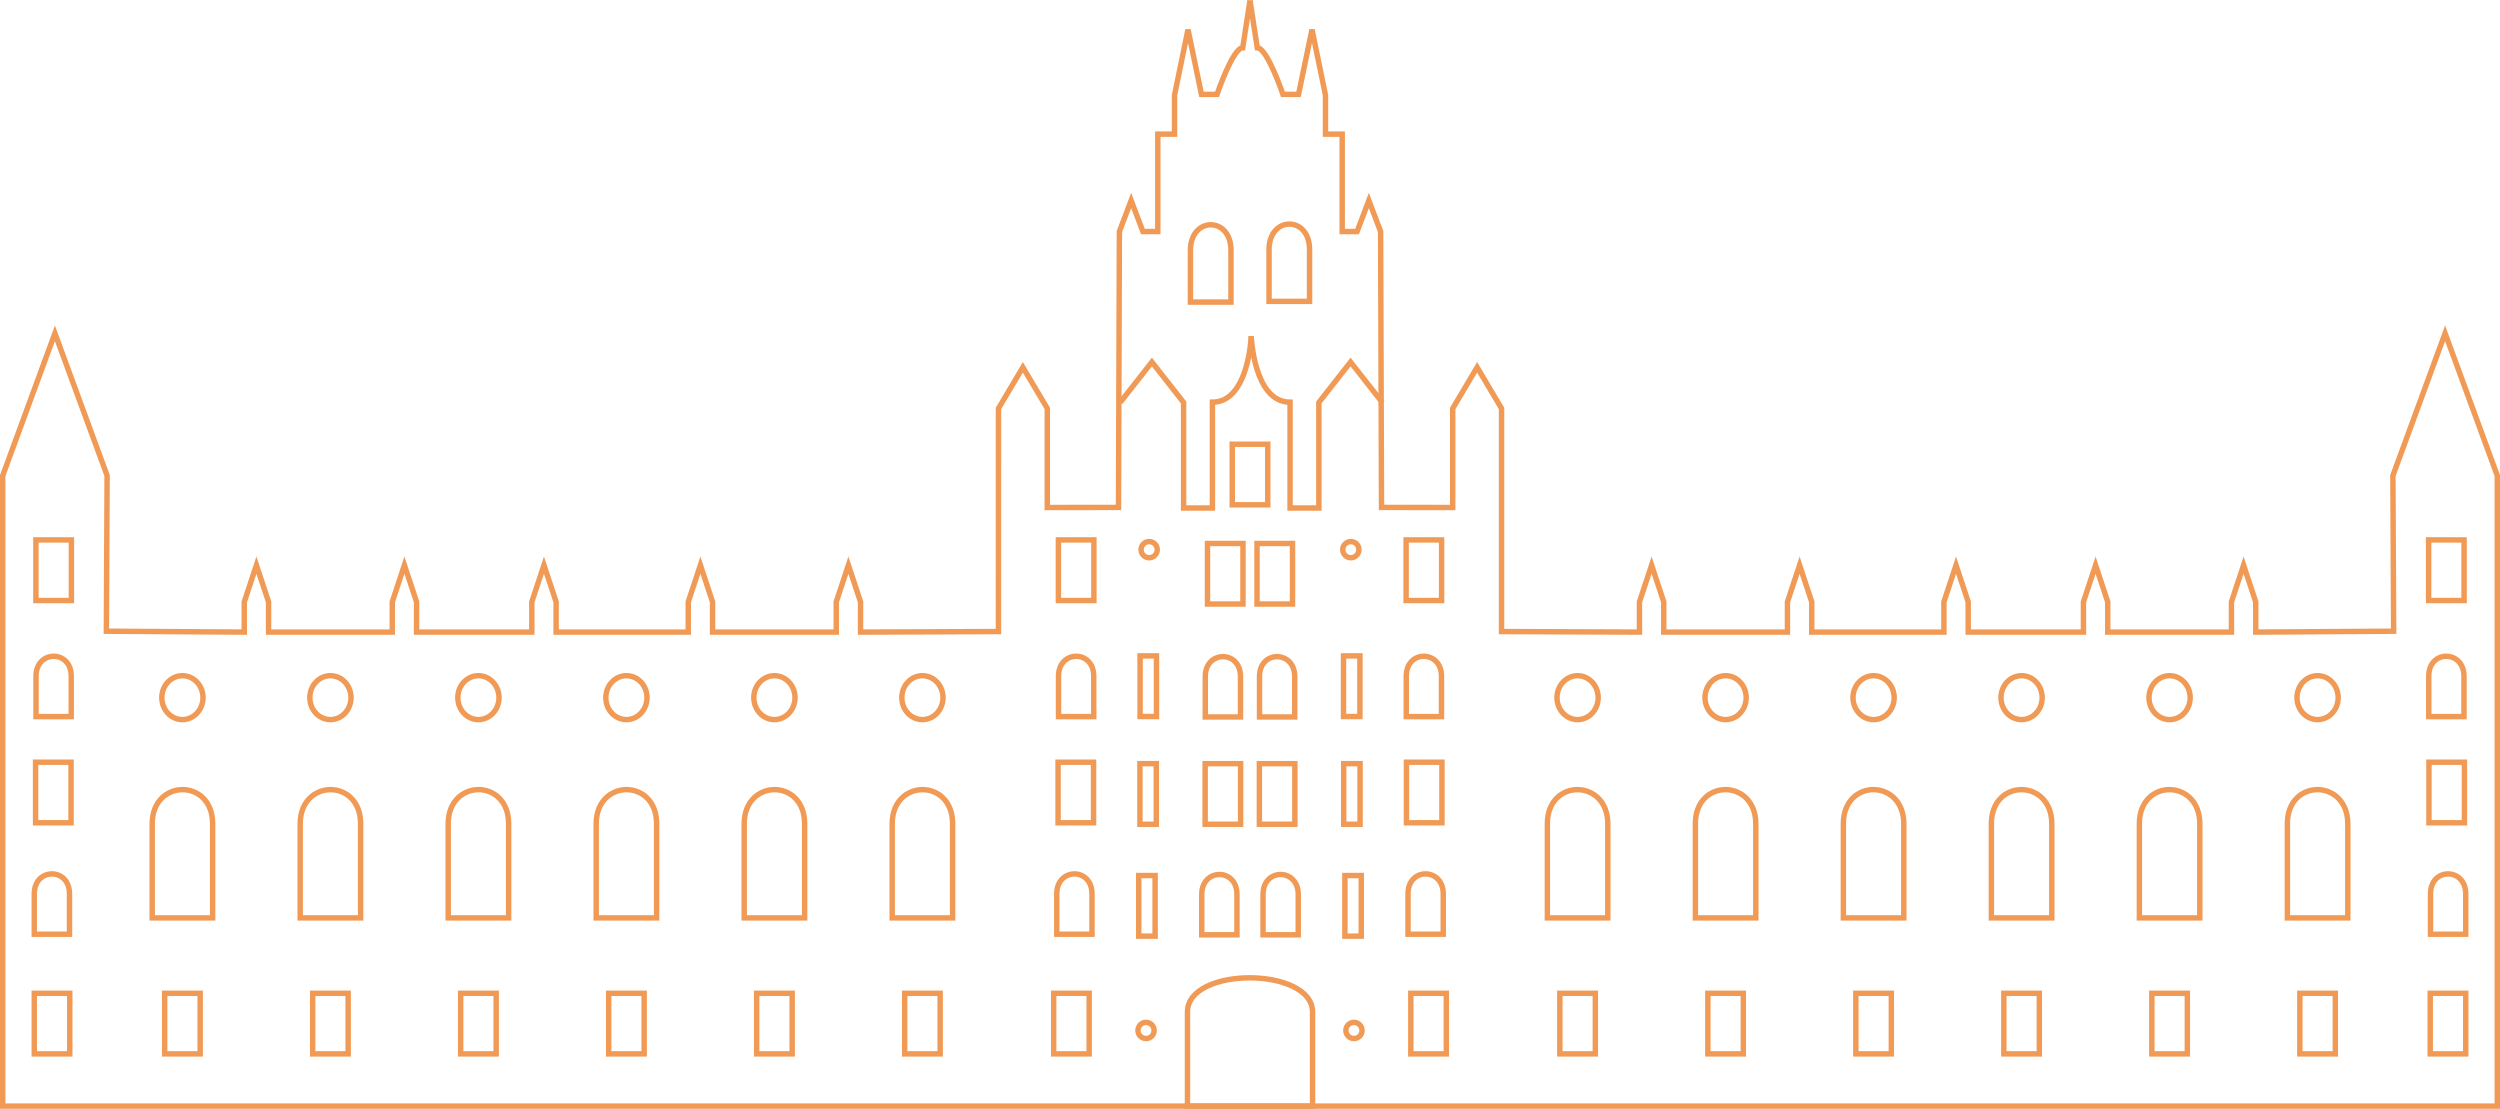 <?xml version="1.0" encoding="UTF-8" standalone="no"?>
<svg
   xmlns:dc="http://purl.org/dc/elements/1.1/"
   xmlns:cc="http://creativecommons.org/ns#"
   xmlns:rdf="http://www.w3.org/1999/02/22-rdf-syntax-ns#"
   xmlns:svg="http://www.w3.org/2000/svg"
   xmlns="http://www.w3.org/2000/svg"
   xmlns:sodipodi="http://sodipodi.sourceforge.net/DTD/sodipodi-0.dtd"
   xmlns:inkscape="http://www.inkscape.org/namespaces/inkscape"
   width="1839.438"
   height="815.838"
   viewBox="0 0 1839.438 815.838"
   version="1.1"
   id="svg8"
   inkscape:version="1.0.1 (3bc2e813f5, 2020-09-07)"
   sodipodi:docname="founders.svg">
  <style
     id="style847" />
  <defs
     id="defs2" />
  <sodipodi:namedview
     id="base"
     pagecolor="#ffffff"
     bordercolor="#666666"
     borderopacity="1.0"
     inkscape:pageopacity="0.0"
     inkscape:pageshadow="2"
     inkscape:zoom="0.49497475"
     inkscape:cx="706.19883"
     inkscape:cy="264.77142"
     inkscape:document-units="px"
     inkscape:current-layer="layer1"
     inkscape:document-rotation="0"
     showgrid="false"
     units="px"
     fit-margin-top="0"
     fit-margin-left="0"
     fit-margin-right="0"
     fit-margin-bottom="0"
     showguides="false"
     inkscape:window-width="1920"
     inkscape:window-height="1027"
     inkscape:window-x="-8"
     inkscape:window-y="-8"
     inkscape:window-maximized="1" />
  <g
     inkscape:label="Layer 1"
     inkscape:groupmode="layer"
     id="layer1"
     transform="translate(-15.281,-64.788)">
    <rect
       style="fill:none;stroke:#f09a55;stroke-width:4;stroke-miterlimit:4;stroke-dasharray:none;stroke-opacity:1;paint-order:stroke fill markers"
       id="rect873"
       width="26.11"
       height="44.576"
       x="793.776"
       y="625.601" />
    <path
       id="rect873-6"
       style="fill:none;stroke:#f09a55;stroke-width:4;stroke-miterlimit:4;stroke-dasharray:none;stroke-opacity:1;paint-order:stroke fill markers"
       d="m 794.111,562.301 c 0,-19.384 25.91,-19.673 25.91,0 v 29.73 H 794.111 Z"
       sodipodi:nodetypes="zzccz" />
    <rect
       style="fill:none;stroke:#f09a55;stroke-width:4;stroke-miterlimit:4;stroke-dasharray:none;stroke-opacity:1;paint-order:stroke fill markers"
       id="rect873-0-7-6"
       width="12.041"
       height="44.603"
       x="854.139"
       y="547.378" />
    <rect
       style="fill:none;stroke:#f09a55;stroke-width:4;stroke-miterlimit:4;stroke-dasharray:none;stroke-opacity:1;paint-order:stroke fill markers"
       id="rect873-0-7-6-9"
       width="12.041"
       height="44.603"
       x="854.009"
       y="626.663" />
    <rect
       style="fill:none;stroke:#f09a55;stroke-width:4;stroke-miterlimit:4;stroke-dasharray:none;stroke-opacity:1;paint-order:stroke fill markers"
       id="rect873-0-7-6-0"
       width="12.041"
       height="44.603"
       x="853.143"
       y="708.975" />
    <path
       id="rect873-6-7"
       style="fill:none;stroke:#f09a55;stroke-width:4;stroke-miterlimit:4;stroke-dasharray:none;stroke-opacity:1;paint-order:stroke fill markers"
       d="m 792.823,722.435 c 0,-19.384 25.91,-19.673 25.91,0 v 29.73 h -25.91 z"
       sodipodi:nodetypes="zzccz" />
    <rect
       style="fill:none;stroke:#f09a55;stroke-width:4;stroke-miterlimit:4;stroke-dasharray:none;stroke-opacity:1;paint-order:stroke fill markers"
       id="rect873-9"
       width="26.11"
       height="44.576"
       x="790.557"
       y="795.632" />
    <rect
       style="fill:none;stroke:#f09a55;stroke-width:4;stroke-miterlimit:4;stroke-dasharray:none;stroke-opacity:1;paint-order:stroke fill markers"
       id="rect873-90"
       width="26.11"
       height="44.576"
       x="794.023"
       y="462.053" />
    <rect
       style="fill:none;stroke:#f09a55;stroke-width:4;stroke-miterlimit:4;stroke-dasharray:none;stroke-opacity:1;paint-order:stroke fill markers"
       id="rect873-5"
       width="26.11"
       height="44.576"
       x="903.727"
       y="464.652" />
    <path
       id="rect873-6-9"
       style="fill:none;stroke:#f09a55;stroke-width:4;stroke-miterlimit:4;stroke-dasharray:none;stroke-opacity:1;paint-order:stroke fill markers"
       d="m 902.094,562.577 c 0,-19.384 25.91,-19.673 25.91,0 v 29.73 h -25.91 z"
       sodipodi:nodetypes="zzccz" />
    <rect
       style="fill:none;stroke:#f09a55;stroke-width:4;stroke-miterlimit:4;stroke-dasharray:none;stroke-opacity:1;paint-order:stroke fill markers"
       id="rect873-5-0"
       width="26.11"
       height="44.576"
       x="901.994"
       y="626.676" />
    <path
       id="rect873-6-7-8"
       style="fill:none;stroke:#f09a55;stroke-width:4;stroke-miterlimit:4;stroke-dasharray:none;stroke-opacity:1;paint-order:stroke fill markers"
       d="m 899.494,722.868 c 0,-19.384 25.91,-19.673 25.91,0 v 29.73 h -25.91 z"
       sodipodi:nodetypes="zzccz" />
    <ellipse
       style="fill:none;stroke:#f09a55;stroke-width:4;stroke-miterlimit:4;stroke-dasharray:none;stroke-opacity:1;paint-order:stroke fill markers"
       id="path1066"
       cx="858.516"
       cy="822.964"
       rx="5.952"
       ry="5.952" />
    <ellipse
       style="fill:none;stroke:#f09a55;stroke-width:4;stroke-miterlimit:4;stroke-dasharray:none;stroke-opacity:1;paint-order:stroke fill markers"
       id="path1066-5"
       cx="860.807"
       cy="469.216"
       rx="5.952"
       ry="5.952" />
    <path
       id="rect873-6-7-7"
       style="fill:none;stroke:#f09a55;stroke-width:4;stroke-miterlimit:4;stroke-dasharray:none;stroke-opacity:1;paint-order:stroke fill markers"
       d="m 671.733,670.914 c 0,-33.269 44.47,-33.764 44.47,0 v 69.239 h -44.47 z"
       sodipodi:nodetypes="zzccz" />
    <path
       id="rect873-6-7-7-1"
       style="fill:none;stroke:#f09a55;stroke-width:4;stroke-miterlimit:4;stroke-dasharray:none;stroke-opacity:1;paint-order:stroke fill markers"
       d="m 562.838,670.914 c 0,-33.269 44.47,-33.764 44.47,0 v 69.239 H 562.838 Z"
       sodipodi:nodetypes="zzccz" />
    <path
       id="rect873-6-7-7-8"
       style="fill:none;stroke:#f09a55;stroke-width:4;stroke-miterlimit:4;stroke-dasharray:none;stroke-opacity:1;paint-order:stroke fill markers"
       d="m 453.944,670.914 c 0,-33.269 44.47,-33.764 44.47,0 v 69.239 h -44.47 z"
       sodipodi:nodetypes="zzccz" />
    <path
       id="rect873-6-7-7-2"
       style="fill:none;stroke:#f09a55;stroke-width:4;stroke-miterlimit:4;stroke-dasharray:none;stroke-opacity:1;paint-order:stroke fill markers"
       d="m 345.049,670.914 c 0,-33.269 44.47,-33.764 44.47,0 v 69.239 h -44.47 z"
       sodipodi:nodetypes="zzccz" />
    <path
       id="rect873-6-7-7-2-7"
       style="fill:none;stroke:#f09a55;stroke-width:4;stroke-miterlimit:4;stroke-dasharray:none;stroke-opacity:1;paint-order:stroke fill markers"
       d="m 236.155,670.914 c 0,-33.269 44.47,-33.764 44.47,0 v 69.239 h -44.47 z"
       sodipodi:nodetypes="zzccz" />
    <path
       id="rect873-6-7-7-2-3"
       style="fill:none;stroke:#f09a55;stroke-width:4;stroke-miterlimit:4;stroke-dasharray:none;stroke-opacity:1;paint-order:stroke fill markers"
       d="m 127.26,670.914 c 0,-33.269 44.47,-33.764 44.47,0 v 69.239 h -44.47 z"
       sodipodi:nodetypes="zzccz" />
    <ellipse
       style="fill:none;stroke:#f09a55;stroke-width:4;stroke-miterlimit:4;stroke-dasharray:none;stroke-opacity:1;paint-order:stroke fill markers"
       id="path1146"
       cx="585.073"
       cy="578.103"
       rx="15.152"
       ry="16.162" />
    <ellipse
       style="fill:none;stroke:#f09a55;stroke-width:4;stroke-miterlimit:4;stroke-dasharray:none;stroke-opacity:1;paint-order:stroke fill markers"
       id="path1146-7"
       cx="693.968"
       cy="578.103"
       rx="15.152"
       ry="16.162" />
    <ellipse
       style="fill:none;stroke:#f09a55;stroke-width:4;stroke-miterlimit:4;stroke-dasharray:none;stroke-opacity:1;paint-order:stroke fill markers"
       id="path1146-6"
       cx="476.179"
       cy="578.103"
       rx="15.152"
       ry="16.162" />
    <ellipse
       style="fill:none;stroke:#f09a55;stroke-width:4;stroke-miterlimit:4;stroke-dasharray:none;stroke-opacity:1;paint-order:stroke fill markers"
       id="path1146-78"
       cx="367.284"
       cy="578.103"
       rx="15.152"
       ry="16.162" />
    <ellipse
       style="fill:none;stroke:#f09a55;stroke-width:4;stroke-miterlimit:4;stroke-dasharray:none;stroke-opacity:1;paint-order:stroke fill markers"
       id="path1146-8"
       cx="258.39"
       cy="578.103"
       rx="15.152"
       ry="16.162" />
    <ellipse
       style="fill:none;stroke:#f09a55;stroke-width:4;stroke-miterlimit:4;stroke-dasharray:none;stroke-opacity:1;paint-order:stroke fill markers"
       id="path1146-9"
       cx="149.495"
       cy="578.103"
       rx="15.152"
       ry="16.162" />
    <rect
       style="fill:none;stroke:#f09a55;stroke-width:4;stroke-miterlimit:4;stroke-dasharray:none;stroke-opacity:1;paint-order:stroke fill markers"
       id="rect873-7"
       width="26.11"
       height="44.576"
       x="41.45"
       y="625.601" />
    <path
       id="rect873-6-0"
       style="fill:none;stroke:#f09a55;stroke-width:4;stroke-miterlimit:4;stroke-dasharray:none;stroke-opacity:1;paint-order:stroke fill markers"
       d="m 41.785,562.301 c 0,-19.384 25.91,-19.673 25.91,0 v 29.73 h -25.91 z"
       sodipodi:nodetypes="zzccz" />
    <path
       id="rect873-6-7-71"
       style="fill:none;stroke:#f09a55;stroke-width:4;stroke-miterlimit:4;stroke-dasharray:none;stroke-opacity:1;paint-order:stroke fill markers"
       d="m 40.497,722.435 c 0,-19.384 25.91,-19.673 25.91,0 v 29.73 h -25.91 z"
       sodipodi:nodetypes="zzccz" />
    <rect
       style="fill:none;stroke:#f09a55;stroke-width:4;stroke-miterlimit:4;stroke-dasharray:none;stroke-opacity:1;paint-order:stroke fill markers"
       id="rect873-9-3"
       width="26.11"
       height="44.576"
       x="40.497"
       y="795.632" />
    <rect
       style="fill:none;stroke:#f09a55;stroke-width:4;stroke-miterlimit:4;stroke-dasharray:none;stroke-opacity:1;paint-order:stroke fill markers"
       id="rect873-90-8"
       width="26.11"
       height="44.576"
       x="41.697"
       y="462.053" />
    <rect
       style="fill:none;stroke:#f09a55;stroke-width:4;stroke-miterlimit:4;stroke-dasharray:none;stroke-opacity:1;paint-order:stroke fill markers"
       id="rect873-9-3-8"
       width="26.11"
       height="44.576"
       x="136.44"
       y="795.632" />
    <rect
       style="fill:none;stroke:#f09a55;stroke-width:4;stroke-miterlimit:4;stroke-dasharray:none;stroke-opacity:1;paint-order:stroke fill markers"
       id="rect873-9-3-8-2"
       width="26.11"
       height="44.576"
       x="245.335"
       y="795.632" />
    <rect
       style="fill:none;stroke:#f09a55;stroke-width:4;stroke-miterlimit:4;stroke-dasharray:none;stroke-opacity:1;paint-order:stroke fill markers"
       id="rect873-9-3-8-5"
       width="26.11"
       height="44.576"
       x="354.229"
       y="795.632" />
    <rect
       style="fill:none;stroke:#f09a55;stroke-width:4;stroke-miterlimit:4;stroke-dasharray:none;stroke-opacity:1;paint-order:stroke fill markers"
       id="rect873-9-3-8-3"
       width="26.11"
       height="44.576"
       x="463.124"
       y="795.632" />
    <rect
       style="fill:none;stroke:#f09a55;stroke-width:4;stroke-miterlimit:4;stroke-dasharray:none;stroke-opacity:1;paint-order:stroke fill markers"
       id="rect873-9-3-8-4"
       width="26.11"
       height="44.576"
       x="572.018"
       y="795.632" />
    <rect
       style="fill:none;stroke:#f09a55;stroke-width:4;stroke-miterlimit:4;stroke-dasharray:none;stroke-opacity:1;paint-order:stroke fill markers"
       id="rect873-9-3-8-1"
       width="26.11"
       height="44.576"
       x="680.913"
       y="795.632" />
    <path
       id="path1321-77"
       style="fill:none;stroke:#f09a55;stroke-width:4;stroke-miterlimit:4;stroke-dasharray:none;stroke-opacity:1;paint-order:stroke fill markers"
       d="m 935,878.627 c -1.4e-4,5e-5 -917.719,0 -917.719,0 V 414.685 l 38.4,-104.643 38.4,104.643 -0.542,114.534 101.468,0.649 v -22.232 l 8.937,-27.013 8.937,27.013 v 22.232 h 91.02 v -22.232 l 8.937,-27.013 8.937,27.013 v 22.232 h 84.805 v 0 -22.232 l 8.937,-27.013 8.937,27.013 v 22.232 0 h 97.235 v 0 -22.232 l 8.937,-27.013 8.937,27.013 v 22.232 0 h 91.02 v 0 -22.232 l 8.937,-27.013 8.937,27.013 v 22.232 0 l 101.468,-0.399 V 365.304 l 17.964,-30.261 17.964,30.261 v 72.9 l 52.396,-0.073 0.652,-202.992 8.656,-22.839 8.656,22.839 h 10.957 v -71.663 h 12.306 V 134.763 l 9.908,-48.188 9.908,47.638 h 11.469 c 0,0 11.612,-34.281 18.898,-34.281 l 5.342,-34.84"
       sodipodi:nodetypes="ccccccccccccccccccccccccccccccccccccccccccccccccccccccc" />
    <rect
       style="fill:none;stroke:#f09a55;stroke-width:4;stroke-miterlimit:4;stroke-dasharray:none;stroke-opacity:1;paint-order:stroke fill markers"
       id="rect873-3"
       width="26.11"
       height="44.576"
       x="-1076.224"
       y="625.601"
       transform="scale(-1,1)" />
    <path
       id="rect873-6-00"
       style="fill:none;stroke:#f09a55;stroke-width:4;stroke-miterlimit:4;stroke-dasharray:none;stroke-opacity:1;paint-order:stroke fill markers"
       d="m 1075.889,562.301 c 0,-19.384 -25.91,-19.673 -25.91,0 v 29.73 h 25.91 z"
       sodipodi:nodetypes="zzccz" />
    <rect
       style="fill:none;stroke:#f09a55;stroke-width:4;stroke-miterlimit:4;stroke-dasharray:none;stroke-opacity:1;paint-order:stroke fill markers"
       id="rect873-0-7-6-7"
       width="12.041"
       height="44.603"
       x="-1015.861"
       y="547.378"
       transform="scale(-1,1)" />
    <rect
       style="fill:none;stroke:#f09a55;stroke-width:4;stroke-miterlimit:4;stroke-dasharray:none;stroke-opacity:1;paint-order:stroke fill markers"
       id="rect873-0-7-6-9-6"
       width="12.041"
       height="44.603"
       x="-1015.99"
       y="626.663"
       transform="scale(-1,1)" />
    <rect
       style="fill:none;stroke:#f09a55;stroke-width:4;stroke-miterlimit:4;stroke-dasharray:none;stroke-opacity:1;paint-order:stroke fill markers"
       id="rect873-0-7-6-0-2"
       width="12.041"
       height="44.603"
       x="-1016.857"
       y="708.975"
       transform="scale(-1,1)" />
    <path
       id="rect873-6-7-6"
       style="fill:none;stroke:#f09a55;stroke-width:4;stroke-miterlimit:4;stroke-dasharray:none;stroke-opacity:1;paint-order:stroke fill markers"
       d="m 1077.177,722.435 c 0,-19.384 -25.91,-19.673 -25.91,0 v 29.73 h 25.91 z"
       sodipodi:nodetypes="zzccz" />
    <rect
       style="fill:none;stroke:#f09a55;stroke-width:4;stroke-miterlimit:4;stroke-dasharray:none;stroke-opacity:1;paint-order:stroke fill markers"
       id="rect873-9-8"
       width="26.11"
       height="44.576"
       x="-1079.443"
       y="795.632"
       transform="scale(-1,1)" />
    <rect
       style="fill:none;stroke:#f09a55;stroke-width:4;stroke-miterlimit:4;stroke-dasharray:none;stroke-opacity:1;paint-order:stroke fill markers"
       id="rect873-90-9"
       width="26.11"
       height="44.576"
       x="-1075.977"
       y="462.053"
       transform="scale(-1,1)" />
    <rect
       style="fill:none;stroke:#f09a55;stroke-width:4;stroke-miterlimit:4;stroke-dasharray:none;stroke-opacity:1;paint-order:stroke fill markers"
       id="rect873-5-4"
       width="26.11"
       height="44.576"
       x="-966.273"
       y="464.652"
       transform="scale(-1,1)" />
    <path
       id="rect873-6-9-4"
       style="fill:none;stroke:#f09a55;stroke-width:4;stroke-miterlimit:4;stroke-dasharray:none;stroke-opacity:1;paint-order:stroke fill markers"
       d="m 967.906,562.577 c 0,-19.384 -25.91,-19.673 -25.91,0 v 29.73 h 25.91 z"
       sodipodi:nodetypes="zzccz" />
    <rect
       style="fill:none;stroke:#f09a55;stroke-width:4;stroke-miterlimit:4;stroke-dasharray:none;stroke-opacity:1;paint-order:stroke fill markers"
       id="rect873-5-0-3"
       width="26.11"
       height="44.576"
       x="-968.006"
       y="626.676"
       transform="scale(-1,1)" />
    <path
       id="rect873-6-7-8-6"
       style="fill:none;stroke:#f09a55;stroke-width:4;stroke-miterlimit:4;stroke-dasharray:none;stroke-opacity:1;paint-order:stroke fill markers"
       d="m 970.505,722.868 c 0,-19.384 -25.91,-19.673 -25.91,0 v 29.73 h 25.91 z"
       sodipodi:nodetypes="zzccz" />
    <ellipse
       style="fill:none;stroke:#f09a55;stroke-width:4;stroke-miterlimit:4;stroke-dasharray:none;stroke-opacity:1;paint-order:stroke fill markers"
       id="path1066-4"
       cx="-1011.484"
       cy="822.964"
       rx="5.952"
       ry="5.952"
       transform="scale(-1,1)" />
    <ellipse
       style="fill:none;stroke:#f09a55;stroke-width:4;stroke-miterlimit:4;stroke-dasharray:none;stroke-opacity:1;paint-order:stroke fill markers"
       id="path1066-5-7"
       cx="-1009.192"
       cy="469.216"
       rx="5.952"
       ry="5.952"
       transform="scale(-1,1)" />
    <path
       id="rect873-6-7-7-4"
       style="fill:none;stroke:#f09a55;stroke-width:4;stroke-miterlimit:4;stroke-dasharray:none;stroke-opacity:1;paint-order:stroke fill markers"
       d="m 1198.267,670.914 c 0,-33.269 -44.47,-33.764 -44.47,0 v 69.239 h 44.47 z"
       sodipodi:nodetypes="zzccz" />
    <path
       id="rect873-6-7-7-1-3"
       style="fill:none;stroke:#f09a55;stroke-width:4;stroke-miterlimit:4;stroke-dasharray:none;stroke-opacity:1;paint-order:stroke fill markers"
       d="m 1307.162,670.914 c 0,-33.269 -44.47,-33.764 -44.47,0 v 69.239 h 44.47 z"
       sodipodi:nodetypes="zzccz" />
    <path
       id="rect873-6-7-7-8-3"
       style="fill:none;stroke:#f09a55;stroke-width:4;stroke-miterlimit:4;stroke-dasharray:none;stroke-opacity:1;paint-order:stroke fill markers"
       d="m 1416.056,670.914 c 0,-33.269 -44.47,-33.764 -44.47,0 v 69.239 h 44.47 z"
       sodipodi:nodetypes="zzccz" />
    <path
       id="rect873-6-7-7-2-4"
       style="fill:none;stroke:#f09a55;stroke-width:4;stroke-miterlimit:4;stroke-dasharray:none;stroke-opacity:1;paint-order:stroke fill markers"
       d="m 1524.951,670.914 c 0,-33.269 -44.47,-33.764 -44.47,0 v 69.239 h 44.47 z"
       sodipodi:nodetypes="zzccz" />
    <path
       id="rect873-6-7-7-2-7-1"
       style="fill:none;stroke:#f09a55;stroke-width:4;stroke-miterlimit:4;stroke-dasharray:none;stroke-opacity:1;paint-order:stroke fill markers"
       d="m 1633.845,670.914 c 0,-33.269 -44.47,-33.764 -44.47,0 v 69.239 h 44.47 z"
       sodipodi:nodetypes="zzccz" />
    <path
       id="rect873-6-7-7-2-3-7"
       style="fill:none;stroke:#f09a55;stroke-width:4;stroke-miterlimit:4;stroke-dasharray:none;stroke-opacity:1;paint-order:stroke fill markers"
       d="m 1742.739,670.914 c 0,-33.269 -44.47,-33.764 -44.47,0 v 69.239 h 44.47 z"
       sodipodi:nodetypes="zzccz" />
    <ellipse
       style="fill:none;stroke:#f09a55;stroke-width:4;stroke-miterlimit:4;stroke-dasharray:none;stroke-opacity:1;paint-order:stroke fill markers"
       id="path1146-2"
       cx="-1284.927"
       cy="578.103"
       rx="15.152"
       ry="16.162"
       transform="scale(-1,1)" />
    <ellipse
       style="fill:none;stroke:#f09a55;stroke-width:4;stroke-miterlimit:4;stroke-dasharray:none;stroke-opacity:1;paint-order:stroke fill markers"
       id="path1146-7-9"
       cx="-1176.032"
       cy="578.103"
       rx="15.152"
       ry="16.162"
       transform="scale(-1,1)" />
    <ellipse
       style="fill:none;stroke:#f09a55;stroke-width:4;stroke-miterlimit:4;stroke-dasharray:none;stroke-opacity:1;paint-order:stroke fill markers"
       id="path1146-6-7"
       cx="-1393.821"
       cy="578.103"
       rx="15.152"
       ry="16.162"
       transform="scale(-1,1)" />
    <ellipse
       style="fill:none;stroke:#f09a55;stroke-width:4;stroke-miterlimit:4;stroke-dasharray:none;stroke-opacity:1;paint-order:stroke fill markers"
       id="path1146-78-8"
       cx="-1502.716"
       cy="578.103"
       rx="15.152"
       ry="16.162"
       transform="scale(-1,1)" />
    <ellipse
       style="fill:none;stroke:#f09a55;stroke-width:4;stroke-miterlimit:4;stroke-dasharray:none;stroke-opacity:1;paint-order:stroke fill markers"
       id="path1146-8-6"
       cx="-1611.61"
       cy="578.103"
       rx="15.152"
       ry="16.162"
       transform="scale(-1,1)" />
    <ellipse
       style="fill:none;stroke:#f09a55;stroke-width:4;stroke-miterlimit:4;stroke-dasharray:none;stroke-opacity:1;paint-order:stroke fill markers"
       id="path1146-9-4"
       cx="-1720.505"
       cy="578.103"
       rx="15.152"
       ry="16.162"
       transform="scale(-1,1)" />
    <rect
       style="fill:none;stroke:#f09a55;stroke-width:4;stroke-miterlimit:4;stroke-dasharray:none;stroke-opacity:1;paint-order:stroke fill markers"
       id="rect873-7-3"
       width="26.11"
       height="44.576"
       x="-1828.55"
       y="625.601"
       transform="scale(-1,1)" />
    <path
       id="rect873-6-0-8"
       style="fill:none;stroke:#f09a55;stroke-width:4;stroke-miterlimit:4;stroke-dasharray:none;stroke-opacity:1;paint-order:stroke fill markers"
       d="m 1828.215,562.301 c 0,-19.384 -25.91,-19.673 -25.91,0 v 29.73 h 25.91 z"
       sodipodi:nodetypes="zzccz" />
    <path
       id="rect873-6-7-71-3"
       style="fill:none;stroke:#f09a55;stroke-width:4;stroke-miterlimit:4;stroke-dasharray:none;stroke-opacity:1;paint-order:stroke fill markers"
       d="m 1829.503,722.435 c 0,-19.384 -25.91,-19.673 -25.91,0 v 29.73 h 25.91 z"
       sodipodi:nodetypes="zzccz" />
    <rect
       style="fill:none;stroke:#f09a55;stroke-width:4;stroke-miterlimit:4;stroke-dasharray:none;stroke-opacity:1;paint-order:stroke fill markers"
       id="rect873-9-3-5"
       width="26.11"
       height="44.576"
       x="-1829.503"
       y="795.632"
       transform="scale(-1,1)" />
    <rect
       style="fill:none;stroke:#f09a55;stroke-width:4;stroke-miterlimit:4;stroke-dasharray:none;stroke-opacity:1;paint-order:stroke fill markers"
       id="rect873-90-8-6"
       width="26.11"
       height="44.576"
       x="-1828.303"
       y="462.053"
       transform="scale(-1,1)" />
    <rect
       style="fill:none;stroke:#f09a55;stroke-width:4;stroke-miterlimit:4;stroke-dasharray:none;stroke-opacity:1;paint-order:stroke fill markers"
       id="rect873-9-3-8-9"
       width="26.11"
       height="44.576"
       x="-1733.56"
       y="795.632"
       transform="scale(-1,1)" />
    <rect
       style="fill:none;stroke:#f09a55;stroke-width:4;stroke-miterlimit:4;stroke-dasharray:none;stroke-opacity:1;paint-order:stroke fill markers"
       id="rect873-9-3-8-2-5"
       width="26.11"
       height="44.576"
       x="-1624.665"
       y="795.632"
       transform="scale(-1,1)" />
    <rect
       style="fill:none;stroke:#f09a55;stroke-width:4;stroke-miterlimit:4;stroke-dasharray:none;stroke-opacity:1;paint-order:stroke fill markers"
       id="rect873-9-3-8-5-2"
       width="26.11"
       height="44.576"
       x="-1515.771"
       y="795.632"
       transform="scale(-1,1)" />
    <rect
       style="fill:none;stroke:#f09a55;stroke-width:4;stroke-miterlimit:4;stroke-dasharray:none;stroke-opacity:1;paint-order:stroke fill markers"
       id="rect873-9-3-8-3-9"
       width="26.11"
       height="44.576"
       x="-1406.876"
       y="795.632"
       transform="scale(-1,1)" />
    <rect
       style="fill:none;stroke:#f09a55;stroke-width:4;stroke-miterlimit:4;stroke-dasharray:none;stroke-opacity:1;paint-order:stroke fill markers"
       id="rect873-9-3-8-4-6"
       width="26.11"
       height="44.576"
       x="-1297.982"
       y="795.632"
       transform="scale(-1,1)" />
    <rect
       style="fill:none;stroke:#f09a55;stroke-width:4;stroke-miterlimit:4;stroke-dasharray:none;stroke-opacity:1;paint-order:stroke fill markers"
       id="rect873-9-3-8-1-1"
       width="26.11"
       height="44.576"
       x="-1189.087"
       y="795.632"
       transform="scale(-1,1)" />
    <path
       id="path1321-77-0"
       style="fill:none;stroke:#f09a55;stroke-width:4;stroke-miterlimit:4;stroke-dasharray:none;stroke-opacity:1;paint-order:stroke fill markers"
       d="m 935,878.627 c 2e-4,5e-5 917.719,0 917.719,0 V 414.685 l -38.4,-104.643 -38.4,104.643 0.542,114.534 -101.468,0.649 v -22.232 l -8.937,-27.013 -8.937,27.013 v 22.232 H 1566.1 v -22.232 l -8.937,-27.013 -8.937,27.013 v 22.232 h -84.805 v 0 -22.232 l -8.937,-27.013 -8.937,27.013 v 22.232 0 h -97.236 v 0 -22.232 l -8.937,-27.013 -8.937,27.013 v 22.232 0 h -91.02 v 0 -22.232 l -8.937,-27.013 -8.937,27.013 v 22.232 0 L 1120.075,529.468 V 365.304 l -17.964,-30.261 -17.964,30.261 v 72.9 l -52.396,-0.073 -0.652,-202.992 -8.656,-22.839 -8.655,22.839 h -10.957 V 163.475 H 990.526 V 134.763 l -9.908,-48.188 -9.908,47.638 h -11.469 c 0,0 -11.612,-34.281 -18.898,-34.281 l -5.343,-34.84"
       sodipodi:nodetypes="ccccccccccccccccccccccccccccccccccccccccccccccccccccccc" />
    <rect
       style="fill:none;stroke:#f09a55;stroke-width:4;stroke-miterlimit:4;stroke-dasharray:none;stroke-opacity:1;paint-order:stroke fill markers"
       id="rect873-5-4-6"
       width="26.11"
       height="44.576"
       x="-948.055"
       y="391.641"
       transform="scale(-1,1)" />
    <path
       id="rect873-6-9-3"
       style="fill:none;stroke:#f09a55;stroke-width:4;stroke-miterlimit:4;stroke-dasharray:none;stroke-opacity:1;paint-order:stroke fill markers"
       d="m 891.178,248.935 c 0,-24.84 29.813,-25.21 29.813,0 v 38.097 h -29.813 z"
       sodipodi:nodetypes="zzccz" />
    <path
       id="rect873-6-9-3-6"
       style="fill:none;stroke:#f09a55;stroke-width:4;stroke-miterlimit:4;stroke-dasharray:none;stroke-opacity:1;paint-order:stroke fill markers"
       d="m 949.009,248.43 c 0,-24.84 29.813,-25.21 29.813,0 v 38.097 h -29.813 z"
       sodipodi:nodetypes="zzccz" />
    <path
       id="rect873-6-7-7-4-4"
       style="fill:none;stroke:#f09a55;stroke-width:4;stroke-miterlimit:4;stroke-dasharray:none;stroke-opacity:1;paint-order:stroke fill markers"
       d="m 981.011,809.388 c 0,-33.269 -92.023,-33.764 -92.023,0 v 69.239 h 92.023 z"
       sodipodi:nodetypes="zzccz" />
    <path
       id="path1582"
       style="fill:none;stroke:#f09a55;stroke-width:4;stroke-linecap:butt;stroke-linejoin:miter;stroke-miterlimit:4;stroke-dasharray:none;stroke-opacity:1"
       d="m 839.473,360.909 23.334,-29.74 23.334,29.74 v 77.662 h 21.196 v -77.857 c 26.769,0 28.571,-48.571 28.571,-48.571"
       sodipodi:nodetypes="ccccccc" />
    <path
       id="path1582-8"
       style="fill:none;stroke:#f09a55;stroke-width:4;stroke-linecap:butt;stroke-linejoin:miter;stroke-miterlimit:4;stroke-dasharray:none;stroke-opacity:1"
       d="m 1032.342,360.909 -23.334,-29.74 -23.334,29.74 v 77.662 h -21.196 v -77.857 c -26.769,0 -28.571,-48.571 -28.571,-48.571"
       sodipodi:nodetypes="ccccccc" />
  </g>
</svg>
